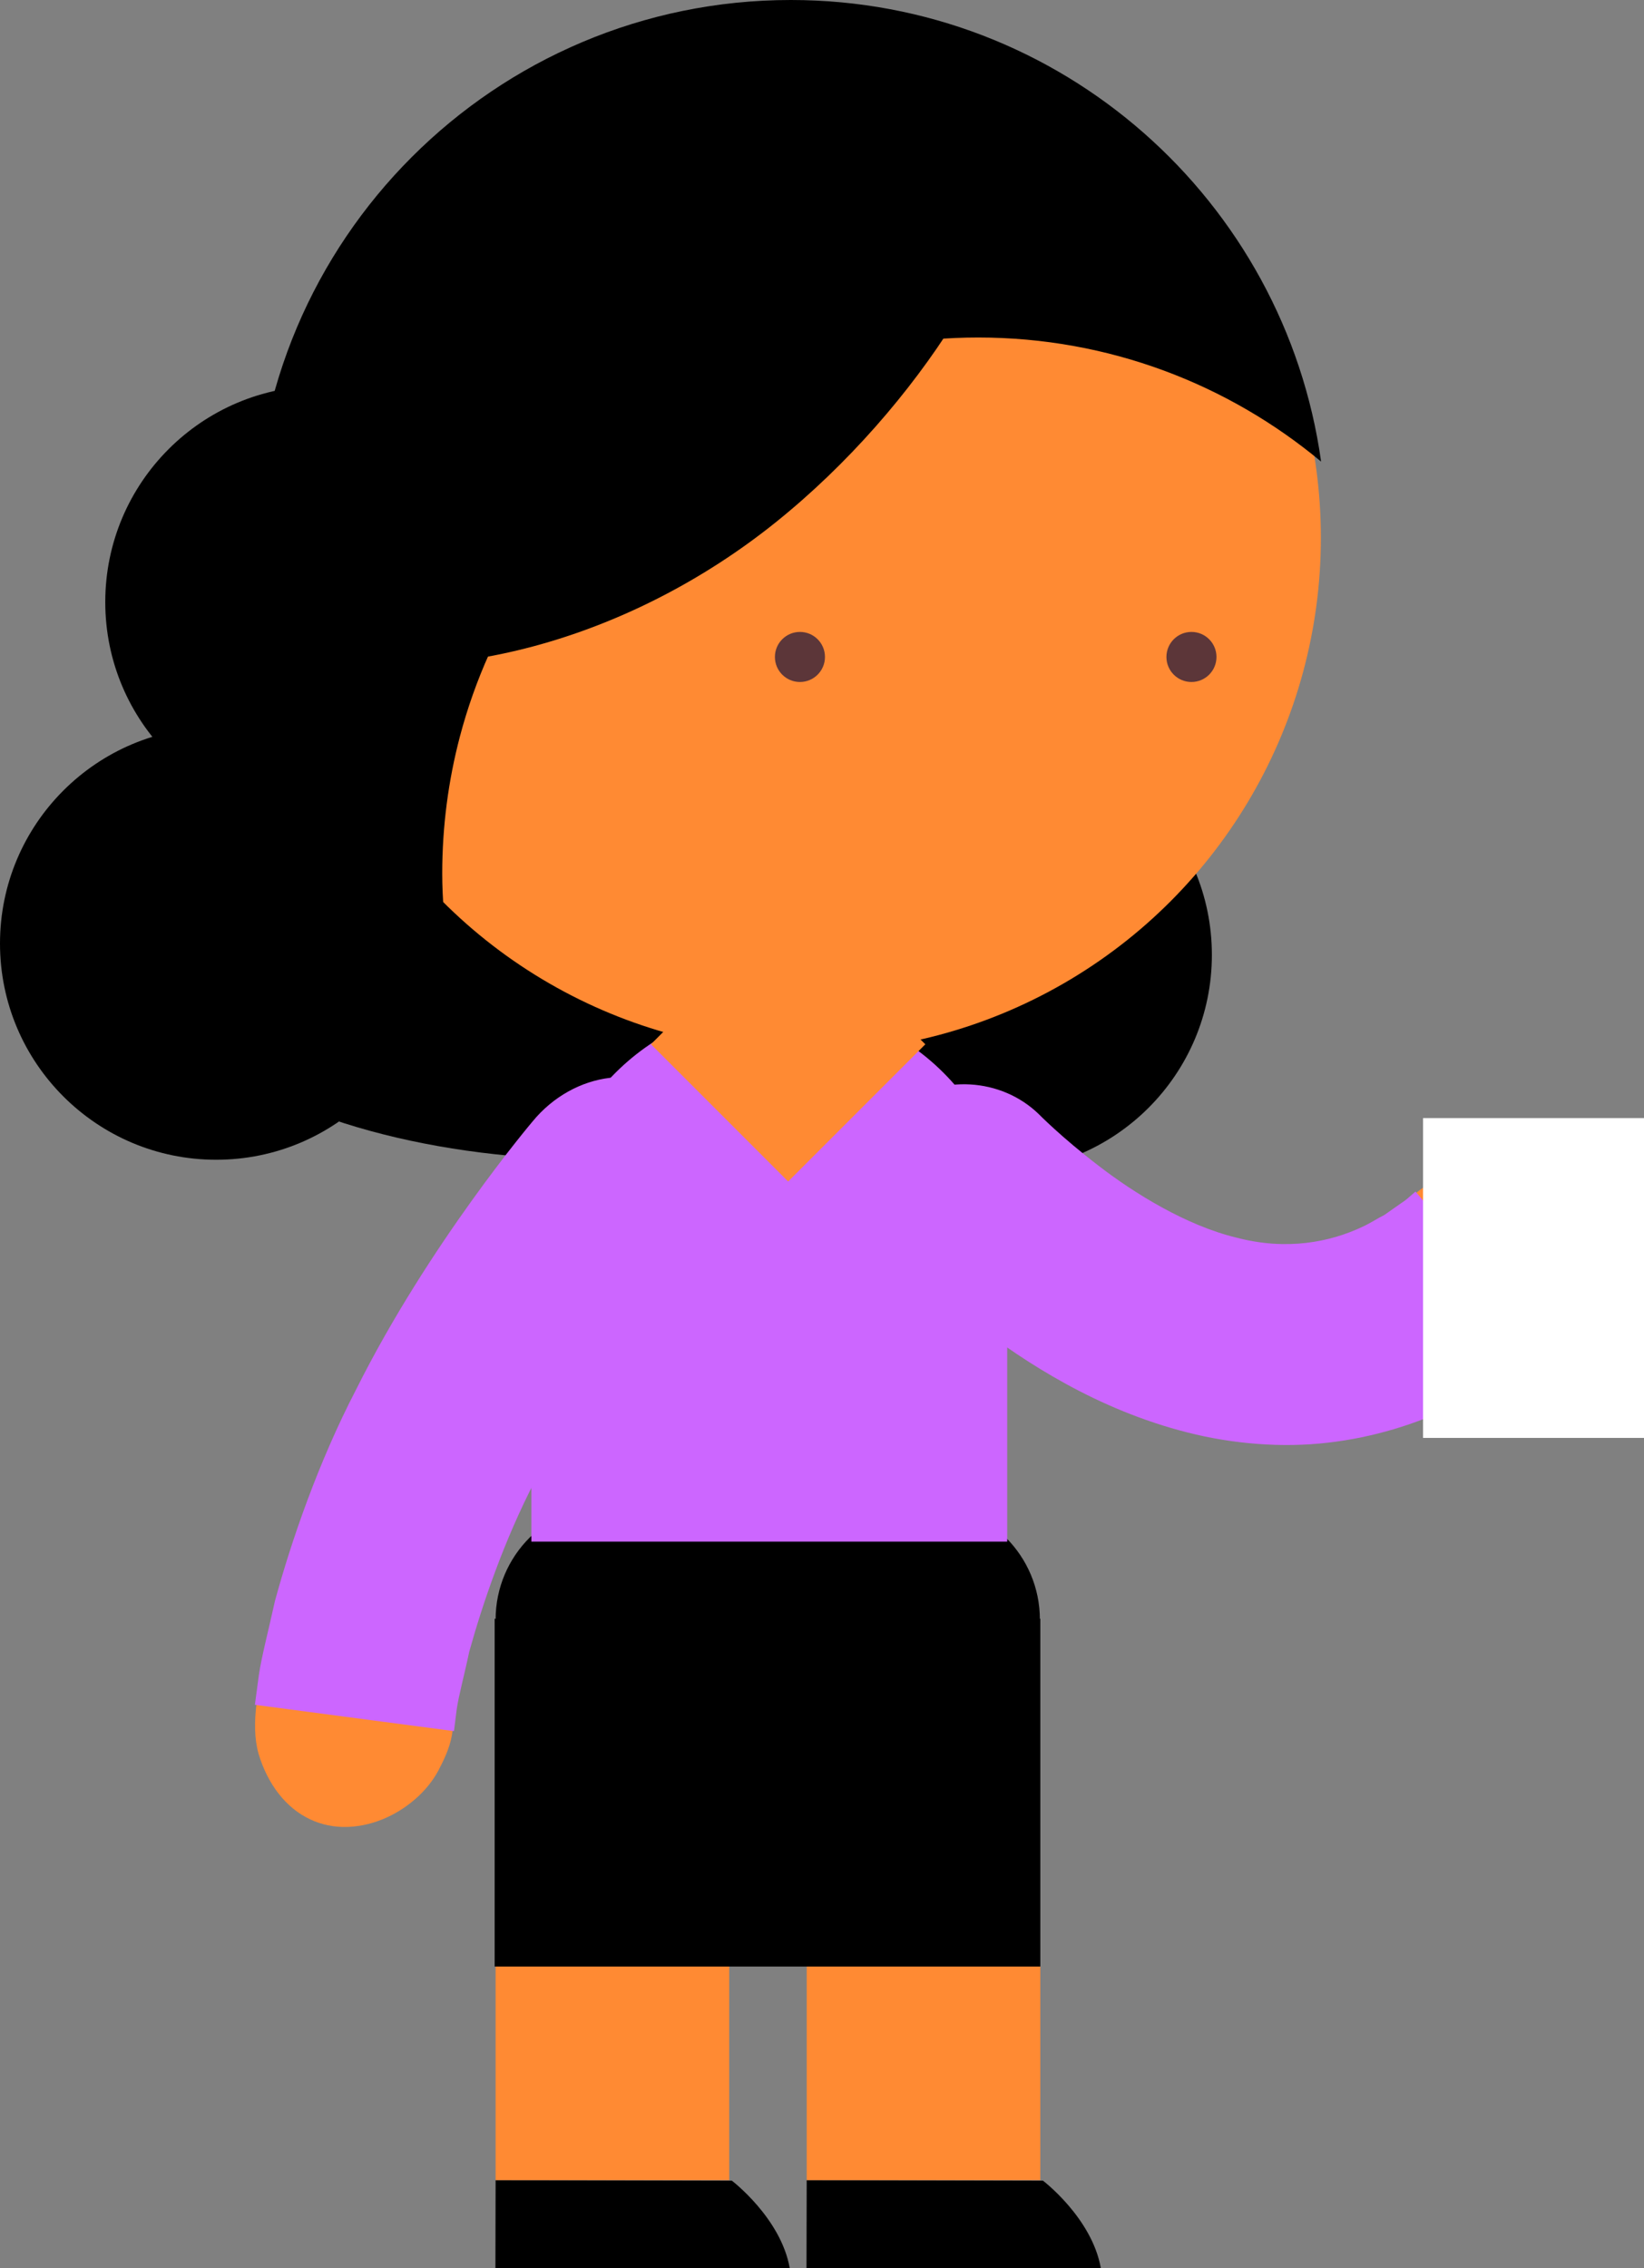 <?xml version="1.0" encoding="utf-8"?>
<!-- Generator: Adobe Illustrator 17.0.0, SVG Export Plug-In . SVG Version: 6.00 Build 0)  -->
<!DOCTYPE svg PUBLIC "-//W3C//DTD SVG 1.1//EN" "http://www.w3.org/Graphics/SVG/1.1/DTD/svg11.dtd">
<svg version="1.1" id="Слой_1" xmlns="http://www.w3.org/2000/svg" xmlns:xlink="http://www.w3.org/1999/xlink" x="0px" y="0px"
	 width="60.362px" height="83.252px" viewBox="0 0 60.362 83.252" enable-background="new 0 0 60.362 83.252" xml:space="preserve">
<rect x="0" y="0" width="60.362" height="83.252" fill="#808080" stroke="none"/>
<g>
	<path d="M26.87,80.045l-8.673-0.02l-0.007,3.227h10.806C28.667,81.41,26.87,80.045,26.87,80.045z"/>
	<rect x="18.197" y="64.346" fill="#FF8A33" width="8.577" height="15.68"/>
</g>
<g>
	<path d="M38.293,80.045l-8.674-0.02l-0.007,3.227h10.806C40.09,81.41,38.293,80.045,38.293,80.045z"/>
	<rect x="29.62" y="64.346" fill="#FF8A33" width="8.577" height="15.68"/>
</g>
<rect x="18.162" y="59.42" width="20.035" height="12.766"/>
<path d="M18.197,59.451L18.197,59.451c0-2.348,1.904-4.252,4.253-4.252h11.478c2.349,0,4.253,1.904,4.253,4.252l0,0"/>
<g>
	<g>
		<circle cx="11.803" cy="22.1" r="7.938"/>
		<g>
			<circle cx="7.938" cy="34.633" r="7.938"/>
			<ellipse cx="21.935" cy="34.633" rx="16.712" ry="7.939"/>
			<circle cx="36.558" cy="35.051" r="7.938"/>
		</g>
	</g>
	<g>
		<circle fill="#FF8A33" cx="29.612" cy="19.742" r="18.886"/>
		<g>
			<circle fill="#5C3639" cx="29.371" cy="24.115" r="0.919"/>
			<circle fill="#5C3639" cx="43.746" cy="24.115" r="0.919"/>
		</g>
		<path d="M16.237,32.068c0-1.734,0.225-3.418,0.646-5.021c2.22-8.436,9.901-14.658,19.035-14.658c4.789,0,9.176,1.713,12.588,4.555
			C47.171,7.373,38.975,0,29.037,0C18.167,0,9.354,8.812,9.354,19.684c0,6.08,2.762,11.516,7.096,15.125
			C16.324,33.912,16.237,33.002,16.237,32.068z"/>
	</g>
	<path d="M18.049,7.316c-5.314,4.266-8.006,10.527-7.769,16.596c5.873,1.549,12.882-0.471,18.197-4.736
		c5.317-4.266,9.178-10.652,9.037-14.219C31.642,3.412,23.367,3.053,18.049,7.316z"/>
</g>
<g>
	<g>
		<g>
			<g>
				<path fill="#FF8A33" d="M16.615,63.536c-0.053,0.472-0.24,0.91-0.446,1.31c-0.189,0.399-0.463,0.763-0.799,1.081
					c-0.673,0.632-1.593,1.095-2.595,1.133c-1.002,0.038-1.901-0.396-2.541-1.216c-0.32-0.408-0.573-0.908-0.741-1.469
					c-0.155-0.559-0.153-1.163-0.08-1.792c0.126-1.27,0.806-2.294,1.621-2.911c0.808-0.625,1.804-0.823,2.779-0.546
					c0.954,0.272,1.712,0.941,2.216,1.74C16.524,61.67,16.696,62.593,16.615,63.536z"/>
				<path fill="#CC66FF" d="M9.359,62.578c0,0,0.052-0.388,0.142-1.068c0.097-0.677,0.344-1.608,0.594-2.742
					c0.605-2.221,1.603-5.113,2.979-7.76c2.674-5.353,6.473-9.834,6.473-9.834c1.538-1.88,4.16-2.176,5.573-0.701
					c1.405,1.469,1.442,3.77,0.123,5.382c0,0-0.209,0.241-0.55,0.685c-0.35,0.437-0.84,1.069-1.397,1.85
					c-1.12,1.555-2.505,3.701-3.639,5.938c-1.16,2.233-1.943,4.56-2.428,6.3c-0.184,0.876-0.387,1.604-0.46,2.114
					c-0.064,0.51-0.101,0.802-0.101,0.802"/>
			</g>
		</g>
	</g>
	<g>
		<g>
			<g>
				<path fill="#FF8A33" d="M52.007,43.781c0.154-0.133,0.322-0.239,0.503-0.33c0.173-0.11,0.358-0.199,0.555-0.269
					c0.396-0.135,0.836-0.202,1.275-0.235c0.888-0.04,1.875,0.198,2.67,0.808c0.795,0.61,1.227,1.513,1.218,2.547
					c0.008,0.521-0.129,1.053-0.39,1.572c-0.127,0.261-0.282,0.519-0.462,0.768c-0.196,0.242-0.429,0.47-0.68,0.686
					c-0.996,0.872-2.319,1.221-3.38,1.039c-1.061-0.152-1.877-0.865-2.238-1.779c-0.377-0.948-0.341-1.893-0.187-2.748
					C51.063,44.999,51.397,44.319,52.007,43.781z"/>
				<path fill="#CC66FF" d="M56.732,49.37c0,0-0.078,0.066-0.225,0.191c-0.15,0.123-0.352,0.313-0.663,0.522
					c-0.304,0.211-0.674,0.468-1.098,0.762c-0.464,0.258-0.969,0.569-1.566,0.852c-1.195,0.567-2.722,1.064-4.412,1.258
					c-1.69,0.199-3.504,0.05-5.158-0.371c-3.342-0.844-5.983-2.592-7.779-3.956c-0.907-0.688-1.599-1.309-2.085-1.744
					c-0.473-0.445-0.743-0.699-0.743-0.699c-1.771-1.708-1.727-4.355-0.083-5.567c1.637-1.206,3.844-1.046,5.21,0.268
					c0,0,0.828,0.848,2.182,1.886c1.339,1.038,3.259,2.219,5.092,2.659c1.839,0.482,3.43,0.164,4.623-0.4
					c0.299-0.137,0.564-0.317,0.809-0.438c0.236-0.166,0.442-0.311,0.612-0.43c0.174-0.108,0.301-0.232,0.389-0.307
					c0.089-0.077,0.136-0.117,0.136-0.117"/>
			</g>
		</g>
	</g>
</g>
<g>
	<rect x="19.511" y="43.779" fill="#CC66FF" width="17.47" height="12.809"/>
	<circle fill="#CC66FF" cx="28.62" cy="45.4" r="8.516"/>
</g>
<rect x="25.368" y="34.764" transform="matrix(-0.707 0.707 -0.707 -0.707 76.488 44.976)" fill="#FF8A33" width="7.124" height="7.126"/>
<rect x="52.249" y="41.041" fill="#FFFFFF" width="8.113" height="11.74"/>
</svg>
